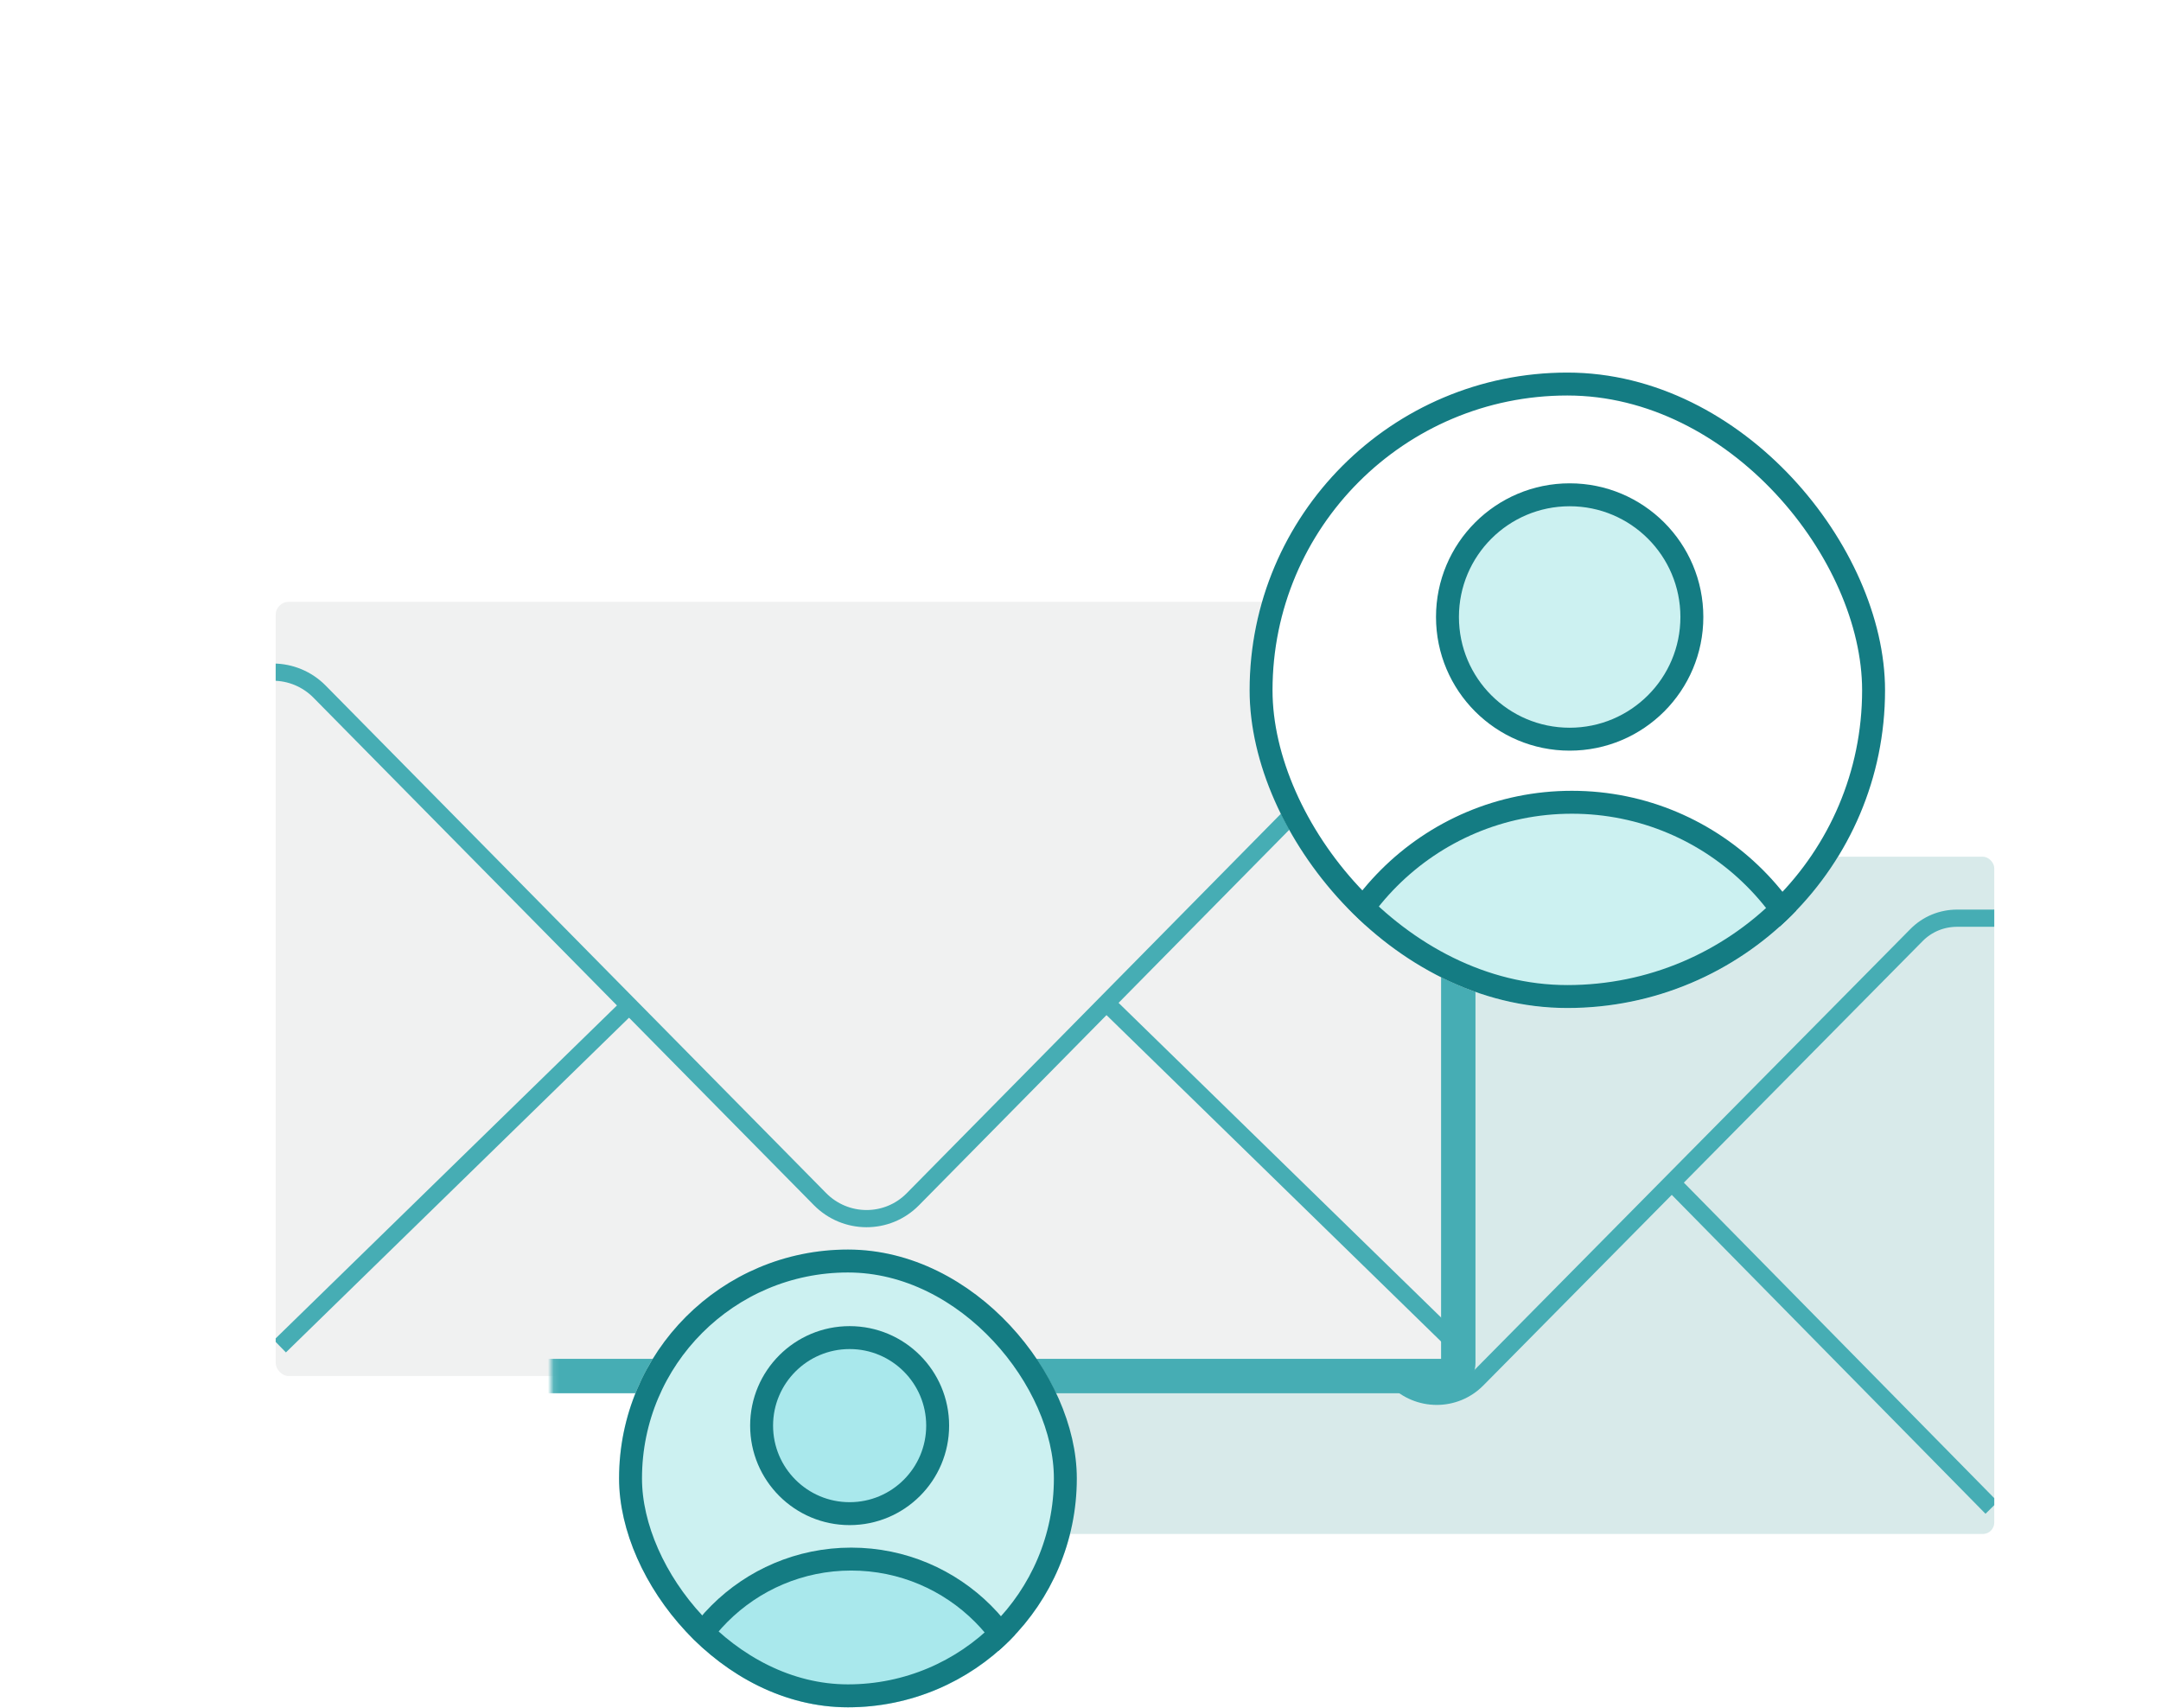 <svg width="377" height="298" viewBox="0 0 377 298" fill="none" xmlns="http://www.w3.org/2000/svg">
<g clip-path="url(#clip0_0_1)">
<mask id="path-1-inside-1_0_1" fill="white">
<rect x="153.727" y="149.465" width="194.184" height="118.159" rx="2.001"/>
</mask>
<rect x="153.727" y="149.465" width="194.184" height="118.159" rx="2.001" fill="#D8EAEA"/>
<path d="M357.614 150.187C357.614 155.711 353.136 160.19 347.611 160.19H341.434C338.761 160.19 336.237 161.222 334.358 163.122C322.36 175.258 276.358 221.792 257.714 240.65C253.799 244.611 247.435 244.578 243.52 240.618L166.946 163.16C165.067 161.259 162.505 160.19 159.833 160.19H153.655C148.131 160.19 143.652 155.711 143.652 150.187V135.651C143.652 130.127 148.131 125.648 153.655 125.648H347.611C353.136 125.648 357.614 130.127 357.614 135.651V150.187Z" stroke="#46ADB4" stroke-width="3"/>
<path d="M210.06 206.713L154.645 263.044" stroke="#46ADB4" stroke-width="3"/>
<path d="M292.037 206.713L347.453 263.044" stroke="#46ADB4" stroke-width="3"/>
</g>
<rect x="153.727" y="149.465" width="194.184" height="118.159" rx="2.001" stroke="#46ADB4" stroke-width="6" mask="url(#path-1-inside-1_0_1)"/>
<g filter="url(#filter0_ddddd_0_1)">
<g clip-path="url(#clip1_0_1)">
<mask id="path-5-inside-2_0_1" fill="white">
<rect x="48.094" y="64" width="206.312" height="135.067" rx="2.281"/>
</mask>
<rect x="48.094" y="64" width="206.312" height="135.067" rx="2.281" fill="#F0F1F1"/>
<path d="M273.143 64.856C273.143 71.155 268.037 76.261 261.738 76.261H254.703C251.65 76.261 248.768 77.442 246.624 79.615C232.944 93.488 180.51 146.663 159.247 168.226C154.781 172.755 147.509 172.718 143.043 168.188L55.745 79.658C53.601 77.485 50.676 76.261 47.624 76.261H40.589C34.29 76.261 29.184 71.155 29.184 64.856V48.182C29.184 41.884 34.29 36.777 40.589 36.777H261.738C268.037 36.777 273.143 41.884 273.143 48.182V64.856Z" stroke="#46ADB4" stroke-width="3"/>
<path d="M109.687 134.502L48.832 193.872" stroke="#46ADB4" stroke-width="3"/>
<path d="M193.548 134.502L254.402 193.872" stroke="#46ADB4" stroke-width="3"/>
</g>
<rect x="48.094" y="64" width="206.312" height="135.067" rx="2.281" stroke="#46ADB4" stroke-width="6" mask="url(#path-5-inside-2_0_1)"/>
</g>
<g clip-path="url(#clip2_0_1)">
<rect x="108" y="218" width="79.857" height="79.857" rx="39.929" fill="#CCF1F1"/>
<path d="M148.224 264.074C156.706 264.074 163.581 257.198 163.581 248.717C163.581 240.235 156.706 233.359 148.224 233.359C139.743 233.359 132.867 240.235 132.867 248.717C132.867 257.198 139.743 264.074 148.224 264.074Z" fill="#A9E8EC" stroke="#147C83" stroke-width="4" stroke-linecap="round" stroke-linejoin="round"/>
<path d="M148.5 337C166.449 337 181 322.449 181 304.5C181 286.551 166.449 272 148.5 272C130.551 272 116 286.551 116 304.5C116 322.449 130.551 337 148.5 337Z" fill="#A9E8EC" stroke="#147C83" stroke-width="4" stroke-linecap="round" stroke-linejoin="round"/>
</g>
<rect x="110" y="220" width="75.857" height="75.857" rx="37.929" stroke="#147C83" stroke-width="4"/>
<g filter="url(#filter1_ddddd_0_1)">
<g clip-path="url(#clip3_0_1)">
<rect x="218" y="24" width="110.857" height="110.857" rx="55.429" fill="white"/>
<path d="M273.838 87.96C285.612 87.96 295.157 78.415 295.157 66.641C295.157 54.867 285.612 45.322 273.838 45.322C262.064 45.322 252.52 54.867 252.52 66.641C252.52 78.415 262.064 87.96 273.838 87.96Z" fill="#CCF1F1" stroke="#147C83" stroke-width="4" stroke-linecap="round" stroke-linejoin="round"/>
<path d="M274.222 189.195C299.139 189.195 319.338 168.996 319.338 144.079C319.338 119.162 299.139 98.963 274.222 98.963C249.305 98.963 229.105 119.162 229.105 144.079C229.105 168.996 249.305 189.195 274.222 189.195Z" fill="#CCF1F1" stroke="#147C83" stroke-width="4" stroke-linecap="round" stroke-linejoin="round"/>
</g>
<rect x="220" y="26" width="106.857" height="106.857" rx="53.429" stroke="#147C83" stroke-width="4"/>
</g>
<defs>
<filter id="filter0_ddddd_0_1" x="0.094" y="40" width="302.312" height="231.067" filterUnits="userSpaceOnUse" color-interpolation-filters="sRGB">
<feFlood flood-opacity="0" result="BackgroundImageFix"/>
<feColorMatrix in="SourceAlpha" type="matrix" values="0 0 0 0 0 0 0 0 0 0 0 0 0 0 0 0 0 0 127 0" result="hardAlpha"/>
<feOffset dy="2"/>
<feGaussianBlur stdDeviation="2"/>
<feColorMatrix type="matrix" values="0 0 0 0 0.071 0 0 0 0 0.071 0 0 0 0 0.09 0 0 0 0.04 0"/>
<feBlend mode="normal" in2="BackgroundImageFix" result="effect1_dropShadow_0_1"/>
<feColorMatrix in="SourceAlpha" type="matrix" values="0 0 0 0 0 0 0 0 0 0 0 0 0 0 0 0 0 0 127 0" result="hardAlpha"/>
<feOffset dy="5"/>
<feGaussianBlur stdDeviation="4"/>
<feColorMatrix type="matrix" values="0 0 0 0 0.071 0 0 0 0 0.071 0 0 0 0 0.09 0 0 0 0.04 0"/>
<feBlend mode="normal" in2="effect1_dropShadow_0_1" result="effect2_dropShadow_0_1"/>
<feColorMatrix in="SourceAlpha" type="matrix" values="0 0 0 0 0 0 0 0 0 0 0 0 0 0 0 0 0 0 127 0" result="hardAlpha"/>
<feOffset dy="10"/>
<feGaussianBlur stdDeviation="9"/>
<feColorMatrix type="matrix" values="0 0 0 0 0.071 0 0 0 0 0.071 0 0 0 0 0.09 0 0 0 0.03 0"/>
<feBlend mode="normal" in2="effect2_dropShadow_0_1" result="effect3_dropShadow_0_1"/>
<feColorMatrix in="SourceAlpha" type="matrix" values="0 0 0 0 0 0 0 0 0 0 0 0 0 0 0 0 0 0 127 0" result="hardAlpha"/>
<feOffset dy="24"/>
<feGaussianBlur stdDeviation="24"/>
<feColorMatrix type="matrix" values="0 0 0 0 0.071 0 0 0 0 0.071 0 0 0 0 0.09 0 0 0 0.03 0"/>
<feBlend mode="normal" in2="effect3_dropShadow_0_1" result="effect4_dropShadow_0_1"/>
<feColorMatrix in="SourceAlpha" type="matrix" values="0 0 0 0 0 0 0 0 0 0 0 0 0 0 0 0 0 0 127 0" result="hardAlpha"/>
<feMorphology radius="1" operator="dilate" in="SourceAlpha" result="effect5_dropShadow_0_1"/>
<feOffset/>
<feColorMatrix type="matrix" values="0 0 0 0 0.071 0 0 0 0 0.071 0 0 0 0 0.09 0 0 0 0.1 0"/>
<feBlend mode="normal" in2="effect4_dropShadow_0_1" result="effect5_dropShadow_0_1"/>
<feBlend mode="normal" in="SourceGraphic" in2="effect5_dropShadow_0_1" result="shape"/>
</filter>
<filter id="filter1_ddddd_0_1" x="170" y="0" width="206.857" height="206.857" filterUnits="userSpaceOnUse" color-interpolation-filters="sRGB">
<feFlood flood-opacity="0" result="BackgroundImageFix"/>
<feColorMatrix in="SourceAlpha" type="matrix" values="0 0 0 0 0 0 0 0 0 0 0 0 0 0 0 0 0 0 127 0" result="hardAlpha"/>
<feOffset dy="2"/>
<feGaussianBlur stdDeviation="2"/>
<feColorMatrix type="matrix" values="0 0 0 0 0.071 0 0 0 0 0.071 0 0 0 0 0.09 0 0 0 0.04 0"/>
<feBlend mode="normal" in2="BackgroundImageFix" result="effect1_dropShadow_0_1"/>
<feColorMatrix in="SourceAlpha" type="matrix" values="0 0 0 0 0 0 0 0 0 0 0 0 0 0 0 0 0 0 127 0" result="hardAlpha"/>
<feOffset dy="5"/>
<feGaussianBlur stdDeviation="4"/>
<feColorMatrix type="matrix" values="0 0 0 0 0.071 0 0 0 0 0.071 0 0 0 0 0.09 0 0 0 0.04 0"/>
<feBlend mode="normal" in2="effect1_dropShadow_0_1" result="effect2_dropShadow_0_1"/>
<feColorMatrix in="SourceAlpha" type="matrix" values="0 0 0 0 0 0 0 0 0 0 0 0 0 0 0 0 0 0 127 0" result="hardAlpha"/>
<feOffset dy="10"/>
<feGaussianBlur stdDeviation="9"/>
<feColorMatrix type="matrix" values="0 0 0 0 0.071 0 0 0 0 0.071 0 0 0 0 0.09 0 0 0 0.03 0"/>
<feBlend mode="normal" in2="effect2_dropShadow_0_1" result="effect3_dropShadow_0_1"/>
<feColorMatrix in="SourceAlpha" type="matrix" values="0 0 0 0 0 0 0 0 0 0 0 0 0 0 0 0 0 0 127 0" result="hardAlpha"/>
<feOffset dy="24"/>
<feGaussianBlur stdDeviation="24"/>
<feColorMatrix type="matrix" values="0 0 0 0 0.071 0 0 0 0 0.071 0 0 0 0 0.09 0 0 0 0.03 0"/>
<feBlend mode="normal" in2="effect3_dropShadow_0_1" result="effect4_dropShadow_0_1"/>
<feColorMatrix in="SourceAlpha" type="matrix" values="0 0 0 0 0 0 0 0 0 0 0 0 0 0 0 0 0 0 127 0" result="hardAlpha"/>
<feMorphology radius="1" operator="dilate" in="SourceAlpha" result="effect5_dropShadow_0_1"/>
<feOffset/>
<feColorMatrix type="matrix" values="0 0 0 0 0.071 0 0 0 0 0.071 0 0 0 0 0.09 0 0 0 0.1 0"/>
<feBlend mode="normal" in2="effect4_dropShadow_0_1" result="effect5_dropShadow_0_1"/>
<feBlend mode="normal" in="SourceGraphic" in2="effect5_dropShadow_0_1" result="shape"/>
</filter>
<clipPath id="clip0_0_1">
<rect x="153.727" y="149.465" width="194.184" height="118.159" rx="2.001" fill="white"/>
</clipPath>
<clipPath id="clip1_0_1">
<rect x="48.094" y="64" width="206.312" height="135.067" rx="2.281" fill="white"/>
</clipPath>
<clipPath id="clip2_0_1">
<rect x="108" y="218" width="79.857" height="79.857" rx="39.929" fill="white"/>
</clipPath>
<clipPath id="clip3_0_1">
<rect x="218" y="24" width="110.857" height="110.857" rx="55.429" fill="white"/>
</clipPath>
</defs>
</svg>

